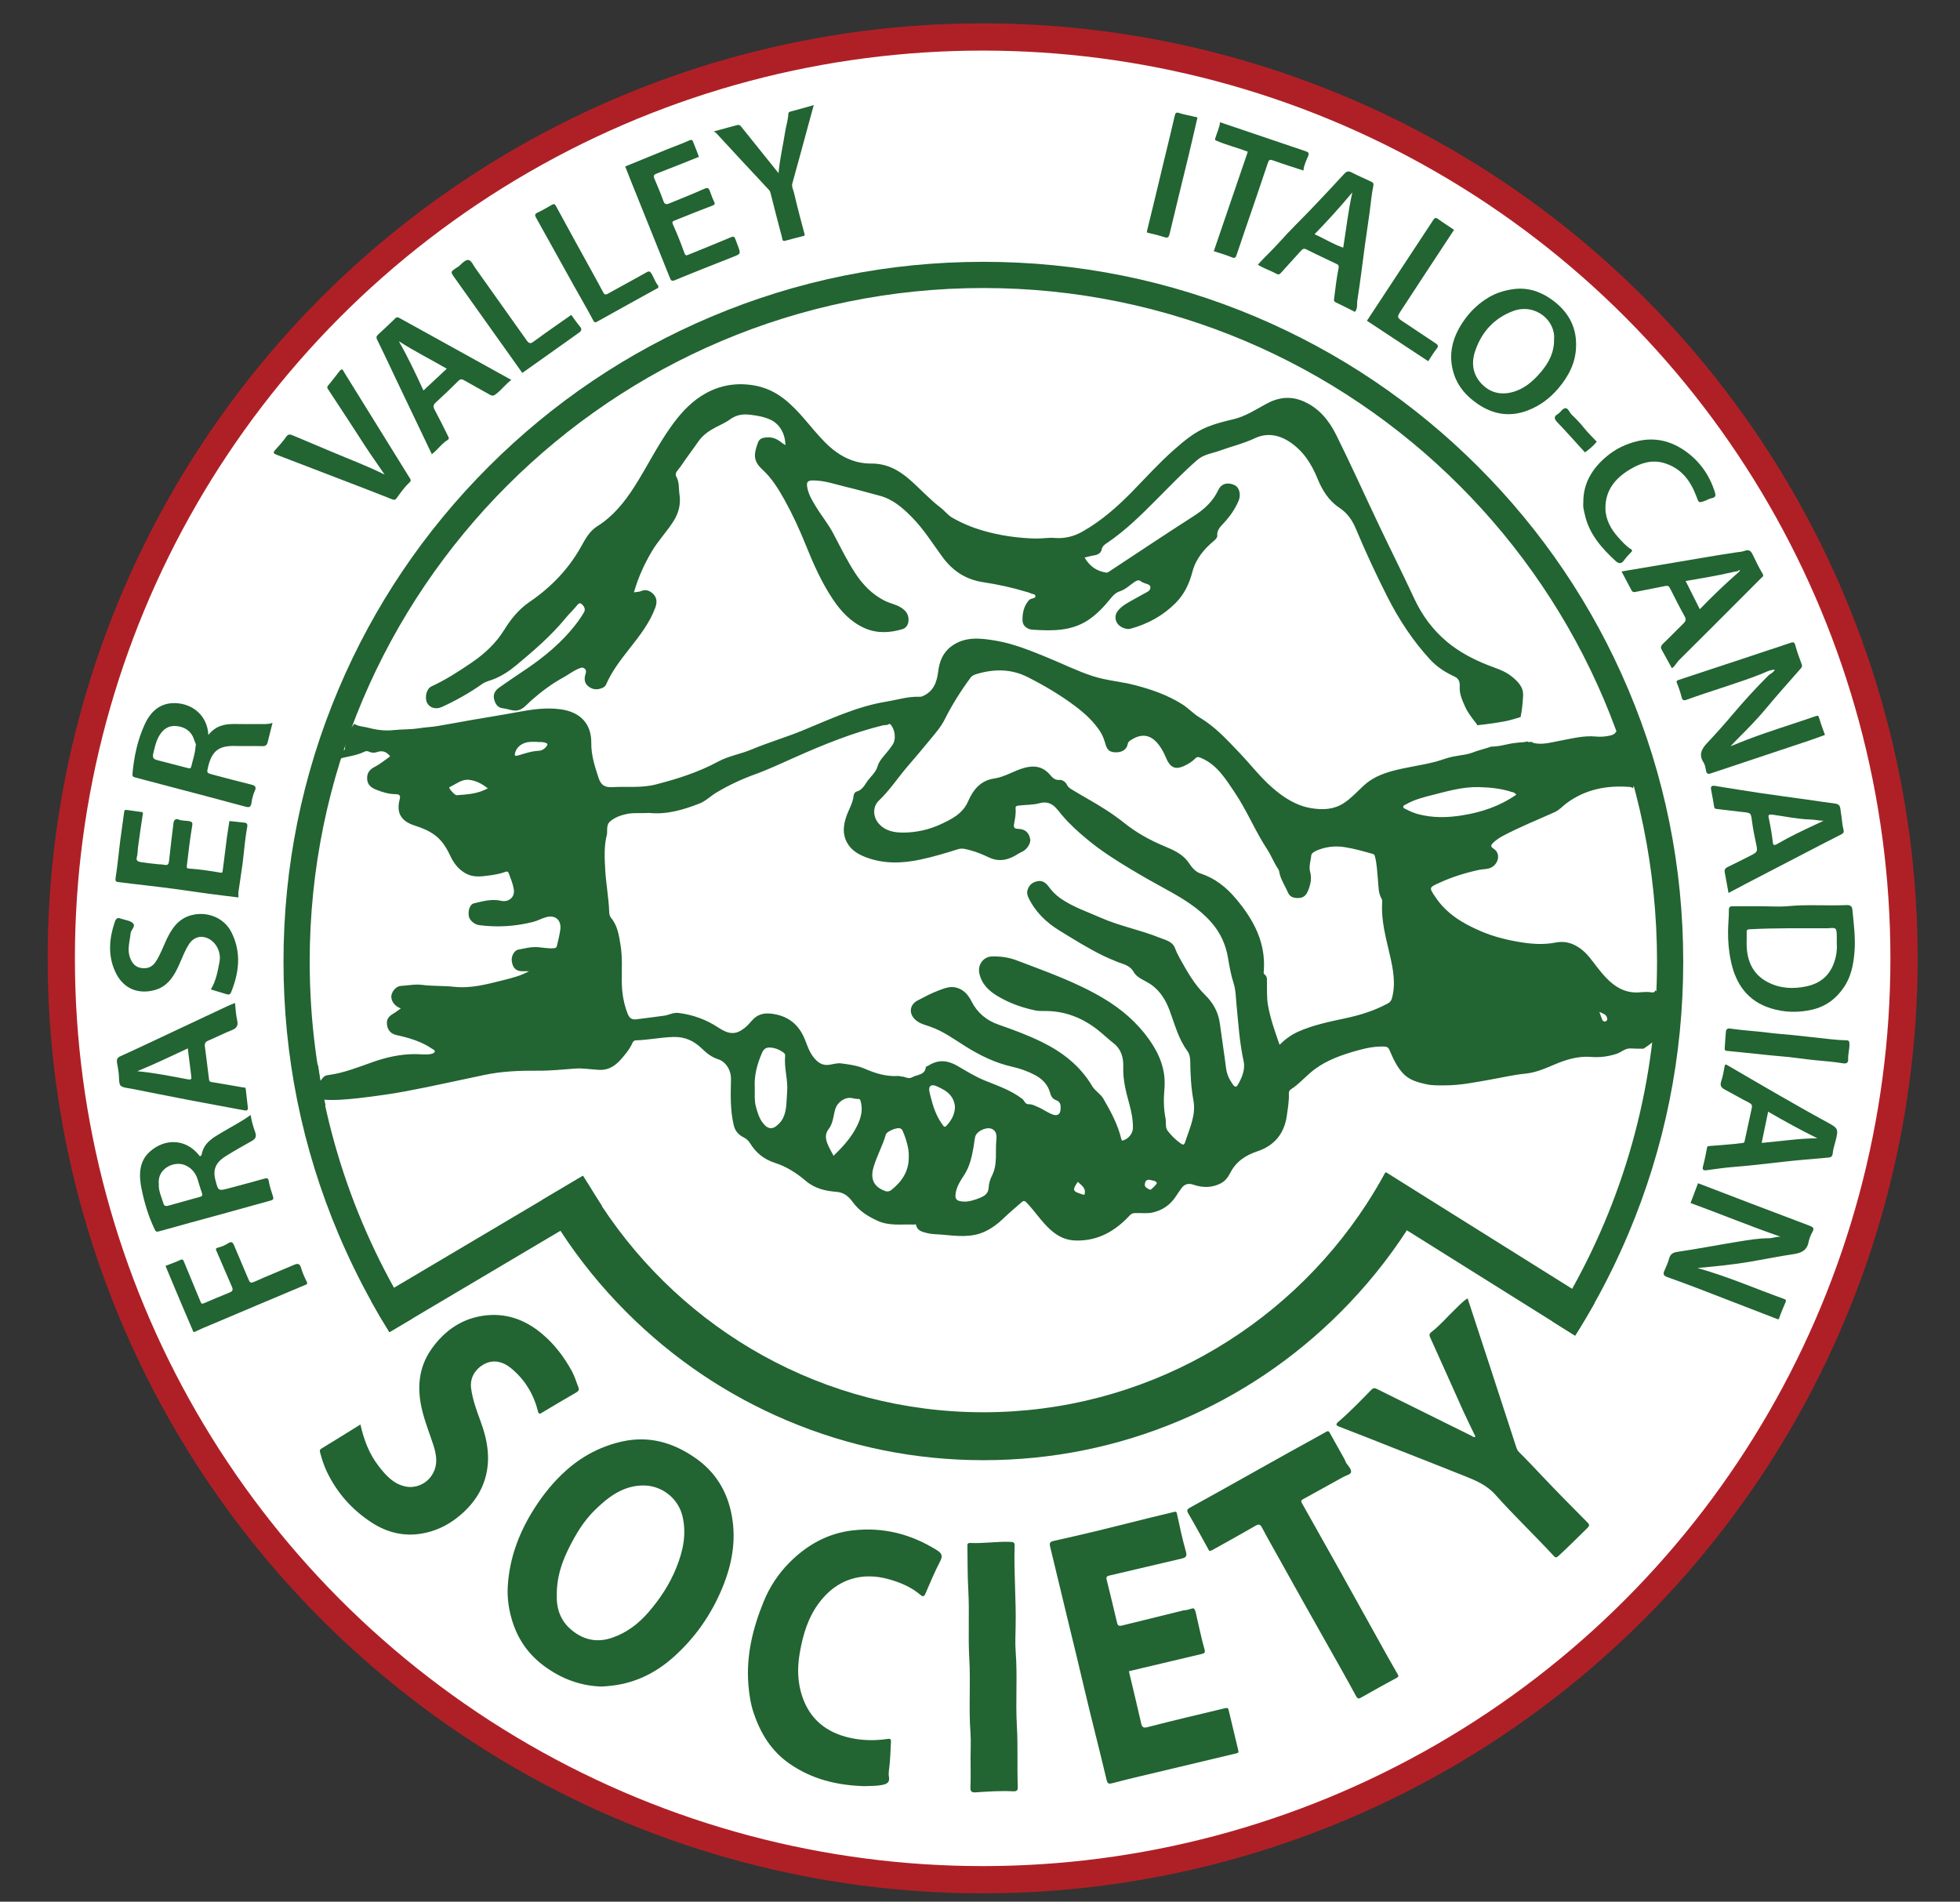 <?xml version="1.0" encoding="UTF-8"?><svg id="a" xmlns="http://www.w3.org/2000/svg" viewBox="0 0 2068.43 2006.87"><rect x="0" y="0" width="2068.43" height="2006.87" fill="#333333" stroke="none"/><g id="b"><circle cx="1037.02" cy="1011.35" r="972.34" style="fill:#fff; stroke:#af2026; stroke-miterlimit:10; stroke-width:28.75px;"/></g><g id="c"><path d="m1705.33,772.08c-.55,1.95-2.7,3.42-6.09,4.16-4.83,1.05-9.74,1.55-14.63,1.06-13.62-1.36-26.6,2.32-39.75,4.7-8.85,1.61-18.8,4.66-27.73,1.59.58-1.57-5.39.44-4.9-1.15-5.29,1.26-7.38.8-11.9,1.44-10.6,1.1-16.23,3.94-26.76,4.04-.21.37-14.07,4.26-15,4.62-11.93,4.57-11.49,3.26-25.2,5.92-6.26,1.22-12.26,3.75-18.45,5.39-15.24,4.01-30.97,5.72-46.17,9.96-10.97,3.07-21.01,7.29-29.72,15.33-6.74,6.23-12.89,13.16-20.79,18.34-10.6,6.94-21.98,7.26-33.44,5.56-16.63-2.47-30.19-11.29-42.72-22.35-12.62-11.15-22.76-24.46-34.3-36.51-12.82-13.39-25.3-27.23-41.6-36.87-6.62-3.91-11.97-9.94-18.49-14.06-15.38-9.73-32.35-15.63-49.96-20.2-14.75-3.83-30.07-4.85-44.58-9.57-16.66-5.41-32.33-13.28-48.52-19.88-17.38-7.09-34.84-14.23-53.32-17.41-16.15-2.77-32.9-4.97-47.58,6.06-8.75,6.58-12.35,16.03-13.63,26.32-1.42,11.49-4.92,21.22-16.54,26.15-1.29.55-2.45.66-3.66.61-11.7-.46-22.79,3.19-34.15,5.03-31.4,5.08-59.87,18.69-88.91,30.59-17.68,7.25-36.08,12.58-53.63,19.96-11.69,4.91-24.31,6.82-35.56,12.91-20.7,11.2-43.06,18.24-65.72,24.07-14.79,3.81-30.17,1.91-45.27,2.76-8.27.47-12.34-1.74-15-9.85-3.95-12.02-7.82-23.76-7.66-36.69.25-20.66-11.9-32.88-32.7-35.64-15.79-2.09-30.96.35-46.29,3.22-15.53,2.91-31.15,5.31-46.72,8.01-12.2,2.12-24.35,4.51-36.57,6.5-6.59,1.08-13.32,1.33-19.92,2.38-8.82,1.41-17.75.93-26.62,1.92-8.94,1-17.99-.19-26.86-2.6-4.44-1.21-9.15-1.04-13.44-3.47-.34-.19-.63-.38-.89-.56-6.22,7.03-9.94,15.68-9.94,26.56,0,1.11-3.32,2.21-4.42,3.32-.23,2.48-.45,4.93-.68,7.36.95-.91,2.2-1.25,3.37-1.51,7.68-1.67,15.44-2.93,22.6-6.48,1.17-.58,3.13-.6,4.26,0,2.86,1.52,6.16,1.48,8.58.61,5.97-2.15,10.16-.38,14.03,4.41-5.26,3.67-10.23,7.98-15.92,10.89-5.94,3.03-8.94,6.83-8.36,13.6.52,5.98,4.73,8.8,9.3,10.65,6.61,2.69,13.55,4.79,20.83,4.82,3.95.02,5.22,1.5,4.2,5.33-3.82,14.32,1.29,23.18,15.94,27.83,7.55,2.4,14.78,5.33,21.18,10.09,7.42,5.51,12.1,13.09,15.95,21.25,3.6,7.62,8.12,14.12,15.72,18.65,7.99,4.77,16.2,3.92,24.49,2.8,6.17-.83,12.39-1.8,18.33-3.98,1.02-.37,2.61-.85,3.43,1.41,2.01,5.54,4.38,11,5.33,16.8,1.5,9.11-5.94,14.05-13.37,12.35-10.03-2.29-19.34.49-28.72,2.69-4.29,1-6.4,7.69-5.33,13.7.74,4.17,5.94,8.62,10.82,9.27,19.29,2.56,38.4,1.35,57.2-3.45,4.76-1.22,9.16-3.84,14.03-5.06,9.8-2.45,15.91,3.76,14.42,13.75-.83,5.55-2.18,10.87-3.45,16.28-.57,2.43-1.32,2.68-3.42,2.87-6.81.6-13.44-1.3-20.21-1.21-5.83.08-11.43,1.6-17.08,2.65-4.56.84-7.68,7.05-7.01,12.12.93,7.04,4.43,10.58,10.57,10.68,2.55.04,5.1,0,7.65,0-8.75,4.88-18.04,7.16-27.3,9.48-17.01,4.26-34.08,8.96-51.84,6.97-11.25-1.26-22.57-.54-33.79-2.02-7.48-.99-14.92.74-22.39,1.09-4.64.22-9.48,5.51-10,10.6-.42,4.15,2.48,10.64,10.06,13.09-2.82,1.99-5.27,3.98-7.95,5.55-5.6,3.27-7.72,6.76-6.46,13.02,1.04,5.18,4.59,8.47,9.83,9.62,13.14,2.89,25.94,6.63,37.28,14.27,1.35.91,3.44,1.67,3.05,3.17-.42,1.59-2.33,2.23-4.36,2.6-5.42.99-10.72.07-16.07.05-15.21-.06-29.96,3.14-44.33,8.16-15.67,5.48-31.08,11.82-47.74,13.97-3.77.49-4.79,1.65-8.13,6.11-.84-5.88-1.74-11.71-2.64-17.52-.09.42-.17.84-.26,1.26-2.21,12.16-8.85,26.54-1.11,36.49.83,1.66,5.37,3.31,9.46,5.89-.47-2.07-.93-4.14-1.39-6.22,12.31.81,24.3-.41,36.35-1.67,8.99-.94,17.9-2.28,26.85-3.5,14.95-2.05,29.73-5.02,44.5-8.01,20.52-4.16,40.95-8.75,61.45-13.02,18.43-3.84,37.14-4.61,55.89-4.42,13.16.13,26.21-1.24,39.3-2.23,8.62-.65,17.15.95,25.72,1.34,11.09.5,18.21-5.34,24.49-12.78,4-4.74,8.09-9.61,10.57-15.52.57-1.36,1.78-2.82,3.71-2.87,13.26-.37,26.27-3.19,39.58-3.54,12.38-.33,21.87,4.17,30.41,12.55,4.83,4.74,10.2,8.89,17,11.03,7.5,2.36,13.59,10.84,13.36,21.26-.35,16.29-.91,32.79,3.07,48.86,1.36,5.5,4.99,9.63,10.08,12.13,2.93,1.44,5.38,3.61,6.88,6.11,6.26,10.39,15.02,17.29,26.5,20.97,12.33,3.95,22.92,10.85,32.71,19.19,9.12,7.76,20.55,10.49,31.81,11.29,8.68.62,13.51,5.45,17.65,11.09,6.76,9.21,15.52,14.64,25.7,19.38,12.68,5.9,25.64,3.54,38.55,4.13,1,.05,1.9-1.27,2.51,1.02,1.53,5.75,6.65,6.67,11.61,7.96,4.98,1.3,10.07,1.14,15.08,1.58,15.43,1.36,31.12,3.72,45.88-3.25,7.15-3.37,13.61-8.09,19.31-13.65,6.13-5.98,12.75-11.38,19.13-17.06,2.54-2.26,3.67-1.7,5.64.36,8.82,9.2,15.67,20.11,25.24,28.65,7.61,6.79,15.9,10.96,26.6,11.21,23.58.56,41.6-10.06,56.93-26.55,1.78-1.92,3.2-2.28,5.36-2.4,6.38-.35,12.78.8,19.15-.7,10.28-2.43,18.22-8.08,24.05-16.83,1.99-2.98,3.92-6,6.06-8.87,3.33-4.46,7.53-5.29,12.76-3.5,9.72,3.31,19.36,3.32,28.73-1.53,4.75-2.46,7.68-6.64,9.95-11.08,6.15-12.01,16.22-18.54,28.65-22.72,17.97-6.03,28.41-18.72,31.01-37.62,1.06-7.71,2.46-15.43,2.14-23.24-.16-3.85,2.64-4.75,4.91-6.4,8.08-5.88,14.56-13.58,22.66-19.53,13.12-9.64,28.07-14.8,43.38-19.2,9.53-2.74,19.23-4.82,29.29-4.57,3.25.08,4.73.8,6.18,4.19,3.64,8.54,7.48,17.04,14.01,24.08,6.7,7.23,15.48,9.48,24.4,11.5,6.78,1.54,13.78,1.23,20.73,1.21,15.81-.05,31.19-3.3,46.67-5.98,12.39-2.15,24.6-5.14,37.19-6.34,10.72-1.03,20.74-5.31,30.58-9.51,12.59-5.38,25.27-9.31,39.28-8.14,9.02.75,18.11-.52,26.73-3.35,5-1.64,8.89-6.03,14.87-5.61,4.48.31,8.98.23,13.48.24,4.13-2.78,9.07-6.1,12.93-9.96,3.32-2.21,5.53-8.85,6.64-12.16,3.32-9.95,6.64-24.33,0-32.07-2.32-2.32-4.82-4.83-7.12-7.53-.5,2.01-1.94,2.81-5.19,2.15-2.83-.57-5.87-.11-8.82-.11-21.64,2.82-34.71-10.06-46.63-25.27-6-7.65-11.34-15.93-19.66-21.54-7.64-5.16-15.72-7.34-24.97-5.52-12.06,2.38-24.17,1.66-36.28-.24-14.54-2.29-28.73-5.82-42.28-11.57-18.95-8.04-36.31-18.29-48.16-35.92-7.1-10.56-7.01-10.25,4.39-15.47,13.39-6.13,27.33-10.43,41.65-13.52,4.66-1.01,9.59-.32,13.96-3.14,6.31-4.08,9.01-14.1,1.32-19.12-3.69-2.41-2.95-3.96-.3-6.48,2.92-2.78,6.15-4.99,9.66-6.87,17.84-9.52,36.64-16.98,55.05-25.28,5.02-2.26,8.31-6.31,12.48-9.4,19.82-14.68,42.46-19.09,66.6-17.19,1.38.11,2.54.5,3.47,1.34.29-.9.6-1.81.96-2.7,4.77-12.39,12.16-16.39,17.07-29.52-.6-1.96-1.12-3.67-1.73-5.63-.55-1.75-2.61-4.46-3.17-6.2-1.71-.91-3.9-5.92-5.19-6.35-10.4-4.04-14.31-7.53-25.89-9.35Zm-1223.58,67.14c-1.6.12-8.04-6.92-7.69-8.29.06-.23.55-.38.86-.52,6.43-3.03,12.46-8.22,19.79-7.48,7.21.72,13.96,4.09,20.07,9.03-10.75,5.96-21.94,6.4-33.03,7.26Zm94.19-50.64c-2,2.41-4.96,3.68-7.48,3.77-7.68.26-14.7,2.87-21.88,4.95-2.98.87-3.79.23-3.01-2.79,1.69-6.53,7.94-11.16,16-11.61,2.01-.11,4.03-.02,6.49-.02,2.57.47,5.55-.2,8.69.69,4.38,1.25,3.16,2.61,1.18,5Zm254.73,363.82c-.8,9.25-.09,18.81-4.33,27.58-1.73,3.57-4.44,6.32-7.44,8.62-3.86,2.95-8,2.56-11.54-.91-5.6-5.49-7.72-12.75-9.67-20-1.63-6.06-1.14-12.32-1.15-19.85-.83-12.11,2.31-24.74,7.73-36.95,1.78-4.02,4.3-5.73,8.87-5.4,4.69.34,8.74,1.96,12.48,4.45,1.38.92,3.19,2.06,2.97,4.3-1.29,12.84,3.19,25.41,2.09,38.16Zm71.49,40.11c-5.72,10.09-13.67,18.64-22.49,27.21-2.42-4.74-4.92-8.72-6.54-13.03-1.94-5.14-2.58-10.18,1.42-15.27,4.75-6.04,4.81-14.01,7.01-21.11,2.32-7.48,10.5-12.95,17.73-11.45,2.14.44,4.21.98,6.37.89,1.9-.09,2.14.77,2.62,2.49,3.08,11.18-.89,21.08-6.12,30.29Zm56.86,27.91c.42,15.11-6.93,26.23-18.21,35.29-1.97,1.58-4.17,2.1-6.73,1.17-10.69-3.88-16.27-11.45-12.23-25.15,3.47-11.79,9.6-22.57,12.97-34.42.94-3.29,10.8-7.28,14.32-6.69,1.92.33,2.71,1.17,3.47,2.85,2.84,6.33,6.96,18.61,6.42,26.94Zm40.09-32.7c-2.62,2.95-3.53.37-4.66-1.17-6.35-8.62-9.7-18.53-12.22-28.78-.99-4.05-3.06-9.71-.19-11.78,2.98-2.15,8.04,1.08,11.9,2.98,8.37,4.13,13.27,10.64,13.87,19.12-.27,8.49-3.93,14.26-8.69,19.62Zm52.41,14.76c-1.41,12.8,1.58,26.16-4.76,38.44-1.92,3.72-3.18,8.13-3.39,12.3-.31,6.28-4.25,8.8-9.03,10.81-5.63,2.37-11.51,3.9-15.13,4.05-10.08.01-11.92-2.45-10.51-9.81,1.29-6.71,4.9-12.33,8.5-17.76,6.23-9.41,8.47-19.95,10.33-30.7.58-3.37.81-6.81,1.6-10.12,1.38-5.83,11.42-10.64,17.12-8.55,5.59,2.05,5.66,7.78,5.26,11.35Zm92.78,58.54c-12.64-3.65-13.16-4.65-6.85-13.83,3.94,3.85,9.35,6.85,6.85,13.83Zm69.4-5.44c-2.5-1.3-6.01-2.56-5.58-5.71.24-1.76.78-5.87,6.07-4.64,1.47.82,4.99.13,6.65,3.13.49.88-6.26,7.68-7.13,7.22Zm92.14-110.11c-2.08,3.4-4.56-.74-5.68-2.35-3.31-4.78-5.53-10.06-6.29-16.04-1.99-15.72-4.45-31.37-6.54-47.08-1.58-11.9-7.22-21.87-15.51-29.97-11.32-11.05-18.81-24.54-26.4-38.03-2.07-3.68-3.94-7.47-5.45-11.52-2.59-6.97-9.92-8.38-15.92-10.81-20.34-8.26-42.15-12.26-62.28-21.14-14.53-6.41-29.74-11.42-42.9-20.7-4.66-3.29-8.53-7.23-11.9-11.81-2.89-3.94-6.48-7.17-11.94-6.1-4.83.95-8.43,3.32-10.31,8.36-1.22,3.26-.81,5.91.54,8.78,7.19,15.26,18.97,26.5,32.97,35.07,15.09,9.23,30.11,18.7,46.05,26.47,4.65,2.27,9.46,4.21,14.23,6.21,6.54,2.74,13.66,3.43,18,11.08,3.77,6.64,12.41,8.86,18.65,13.41,9.48,6.92,15.08,16.2,19.07,26.82,5.5,14.65,9.28,30.05,18.81,42.96,2.41,3.26,3.03,7.59,3.06,11.22.14,13.84.89,27.5,3.39,41.2,2.63,14.38-3.34,27.64-7.84,40.94-.28.84-.57,1.68-.85,2.53-.93,2.83-1.6,4.02-4.98,1.58-5.2-3.74-9.64-8.12-13.47-13.07-2.91-3.76-1.44-8.76-2.33-13.17-2.07-10.25-2.1-20.81-1.17-31.18,1.77-19.88-5.26-36.88-16.38-52.47-12.69-17.79-29.02-31.78-47.73-42.97-28.83-17.24-60.42-28.22-91.6-40.12-8.31-3.17-17-4.42-26.02-4.25-9.45.17-15.52,8.93-13.61,17.81,2.53,11.7,10.26,18.77,20.02,24.51,12.3,7.24,25.53,11.87,39.41,14.75,3.16.65,6.52.52,9.79.51,21.16-.07,39.65,7.22,56.08,20.22,5.55,4.39,10.66,9.38,16.21,13.69,8.67,6.73,10.7,15.92,10.39,25.56-.42,13.11,2.72,25.34,6.12,37.72,2.38,8.67,4.3,17.52,4.05,26.65-.14,5.25-4.42,10.68-9.43,12.4-1.69.58-2.24,1.3-2.82-1.13-3.65-15.31-11.09-29.01-18.87-42.47-2.99-5.17-8.79-8.2-11.93-13.49-12.69-21.39-31.53-35.92-53.45-46.6-14.59-7.1-29.83-12.79-45.18-18.11-12.77-4.43-22.43-12.4-28.61-24.53-3.53-6.93-8.2-12.59-16.31-14.63-6.79-1.71-12.83.98-18.7,3.19-7.51,2.82-14.66,6.67-21.8,10.39-9.35,4.87-9.57,15.09-1.21,21.46,4.48,3.42,9.54,4.51,14.54,6.26,13.48,4.74,24.97,13.15,36.91,20.64,15.41,9.66,31.39,17.55,49.31,21.57,8.29,1.86,16.46,4.72,24.09,8.75,7.82,4.13,13.63,10.03,16.02,18.68.99,3.58,2.59,6.59,6.05,7.76,5.71,1.92,5.35,6.61,4.93,10.79-.41,4.05-3.1,6.14-7.61,4.66-5.83-1.92-10.65-5.79-16.26-8.13-3.14-1.31-6.11-3.05-9.67-2.91-3.84.15-4.39-3.78-6.7-5.58-12.1-9.37-26.45-14.01-40.27-19.71-9.67-3.99-18.43-9.45-27.39-14.68-12.59-7.35-21.76-7.04-32.73-.08-.44.28-1.35.41-1.37.68-.91,8.97-9.37,7.91-14.65,11-3.74,2.19-7.3-.83-10.99-.85-1.06,0-2.13-.65-3.16-.58-12.55.85-24.07-2.55-35.47-7.55-7.86-3.45-16.52-4.6-25.05-5.72-4.02-.53-8.04.66-11.85,1.33-8.23,1.46-13.01-2.23-17.64-8.16-4.21-5.38-6.22-11.64-8.62-17.74-6.12-15.58-16.67-24.97-33.75-27.67-9.45-1.49-16.62.19-22.72,7.39-2.37,2.8-4.93,5.55-7.82,7.79-8.99,6.96-16.19,6.6-27.08-.61-12.89-8.54-26.97-13.72-42.4-15.59-5.48-.66-9.87,2.18-14.91,2.89-9.8,1.37-19.63,2.6-29.44,3.84-4.29.55-7.19-.8-9.17-5.83-4.31-10.97-6.07-22.17-6.21-33.77-.15-12.82.81-25.73-1.28-38.41-1.67-10.14-2.95-20.62-10.08-29.05-1.39-1.65-1.87-4.16-1.95-6.57-.5-14.68-3.32-29.16-4.15-43.77-.71-12.51-1.46-25.22,1.75-37.64.09-.35.19-.71.19-1.06.06-4.32-.37-9.43,2.72-12.28,4.83-4.46,11.12-6.81,17.74-8.25,7.65-1.66,15.31-.55,24.05-1.18,17.96,1.96,35.78-3.12,53.17-10,6.7-2.65,11.87-8.08,18.02-11.71,12.81-7.57,26.28-13.9,40.3-18.98,14.62-5.3,28.67-11.95,42.85-18.25,30.04-13.35,60.43-25.69,92.47-33.53,1.91-.47,4.01.26,5.8-1.17.54-.43,1.67-.29,2.39.63,4.39,5.58,5.59,15.06,2.08,20.6-2.4,3.79-5.27,7.3-8.19,10.72-3.28,3.85-6.52,7.67-7.98,12.63-2.02,6.82-7.83,11.03-11.53,16.71-2.62,4.04-5.22,8.43-10.61,9.84-1.75.46-2.94,2.64-3.09,4.25-.77,8.07-5.29,14.74-7.76,22.15-3.02,9.03-4.18,18.1.64,27.15,4.29,8.04,11.41,12.37,19.36,15.48,19.19,7.5,38.76,6.9,58.62,2.63,13.3-2.86,26.27-6.71,39.2-10.83,4.78-1.52,9.19.09,13.74,1.3,6.6,1.75,12.86,4.47,18.93,7.33,11.58,5.45,21.56,2.34,31.36-4.06,1.34-.87,2.87-1.46,4.3-2.2,4.9-2.56,8.76-8.9,7.95-13.08-1.28-6.65-5.05-10.37-12.13-10.75-4.54-.25-5.76-.81-4.76-6.05.92-4.85,1.91-10.02,1.47-15.15-.19-2.16.32-3.01,2.88-3.36,7.37-1.02,15.19-.54,22.06-2.47,13.11-3.69,18.13,5.56,24.28,12.83,7.94,9.38,16.96,17.44,26.35,25.24,14.55,12.1,30.46,22.19,46.62,31.88,12.12,7.27,24.44,14.22,36.85,20.99,17.35,9.46,34.14,19.58,47.42,34.61,9.65,10.91,15.47,23.73,17.77,37.92,1.43,8.86,3.04,17.61,5.77,26.14,2.34,7.29,2.39,14.94,3.11,22.42,1.94,20.12,3.19,40.25,7.54,60.12,1.94,8.89-1.83,17.89-6.55,25.6Zm162.99-91.68c-.83,2.99-2.57,4.24-4.51,5.29-14.09,7.65-29.26,12.27-44.88,15.6-16.77,3.57-33.61,7.02-49.37,14.02-7.22,3.21-13.63,7.9-19.72,13.85-4.87-14.09-9.78-27.61-12.26-41.92-1.32-7.65-.87-15.3-1.04-22.95-.07-3.39.83-6.98-2.7-9.52-1.27-.91-.67-2.79-.58-4.2,1.98-29.74-10.98-53.57-29.38-75.45-10.32-12.27-22.25-21.77-37.7-26.82-5.27-1.72-9.08-6.56-12.02-10.95-6.62-9.89-16.98-13.96-26.9-18.16-14.98-6.35-28.82-14.06-41.56-24.28-11.86-9.51-24.86-17.55-38.08-25.12-6.2-3.56-12.4-7.14-18.47-10.91-1.49-.92-2.88-2.43-3.64-4-1.62-3.36-5.2-5.45-7.7-5.21-5.94.58-8.27-3.46-11.37-6.69-7.38-7.67-15.94-8.78-25.93-6.05-10.89,2.97-20.49,9.58-31.72,11.23-14.65,2.15-22.34,11.96-27.74,24.3-5.63,12.84-17.12,18.57-28.71,23.96-12.29,5.71-25.6,8.7-39.01,8.82-9.47.08-19.34-1.31-26.54-9.57-6.15-7.05-6.57-17.79.21-24.21,11.49-10.89,20.05-24.21,30.32-36.12,7.68-8.9,15.29-17.87,22.73-26.98,5.89-7.22,12.16-14.05,16.46-22.63,7.76-15.49,17.03-30.17,27.35-44.13,1.66-2.25,4.39-3.14,6.94-3.88,18.27-5.33,36.12-5.28,53.56,3.61,17.76,9.05,34.9,19.15,50.73,31.18,9.65,7.33,18.65,15.68,25.45,26.07,2.82,4.31,4.33,9,5.72,13.76,1.67,5.77,4.44,8.15,10.79,8.21,6.54.07,11.26-2.89,12.4-8.21.41-1.91.91-2.96,2.68-4.17,14.2-9.74,24.65-4.85,32.78,8.15,1.99,3.18,3.71,6.58,5.14,10.04,5.27,12.78,12.16,12.49,22.45,6.86,2.97-1.62,5.83-3.68,8.2-6.07,2.08-2.1,3.55-1.82,6.02-.79,17.09,7.13,26,22.01,35.72,36.42,12.96,19.22,21.65,40.84,34.31,60.14,4.44,6.76,7.21,14.27,11.69,20.91,1.04,1.54,1.15,3.71,1.66,5.6,1.87,6.9,6,12.78,8.73,19.31,2.08,4.98,6.91,5.85,12.03,5.48,4.97-.35,7.48-3.85,9.01-7.6,2.57-6.3,4.18-12.78,2.24-19.91-1.6-5.86.7-11.95,1.29-17.89.19-1.9,3.97-3.99,6.5-5.02,9.21-3.75,18.75-4.72,28.69-3.2,9.95,1.52,19.53,4.32,29.17,7.02,2.01.56,2.3,1.11,2.78,2.96,2.12,8.1,2.3,16.43,3.12,24.66.67,6.8.28,13.77,3.91,19.94.73,1.25.64,2.49.56,3.72-1.24,19.25,4,37.53,8.21,55.99,3.41,14.98,6.32,30.03,2.02,45.5Zm226.98,19.74c.68,1.87.63,3.27-1.1,4.15-1.81.93-3.19,0-3.9-1.72-.92-2.26-1.68-4.58-2.93-8.07,3.66,1.76,6.7,2.27,7.92,5.64Zm-152.46-213.12c-15.77,2.55-31.26,2.9-46.76-1.23-4.52-1.2-8.74-3.05-12.85-5.22-1.26-.67-3.04-.94-2.85-2.77.14-1.38,1.68-1.65,2.78-2.29,9.09-5.26,19.17-7.68,29.2-10.24,15.68-4.01,31.42-8.42,47.68-8.02,11.78.29,23.71,1.4,35.1,5.23.83.28,1.79.07,2.5.87.57.65,1.33,1.13,2.15,1.8-17.46,12.21-36.51,18.56-56.94,21.86Z" style="fill:#226432; stroke-width:0px;"/></g><g id="d"><path d="m465.91,746.26c15-6.81,29.37-14.89,42.82-24.38,4.07-2.87,8.47-3.57,12.71-5.31,8.61-3.53,16.4-8.67,23.53-14.64,18.3-15.32,36.47-30.77,51.69-49.37,3.43-4.19,7.47-7.97,10.98-12.18,1.63-1.95,3.63-5.12,5.99-3.09,2.21,1.89,4.91,5.16,2.63,8.96-1.95,3.24-3.97,6.46-6.22,9.5-15.95,21.5-36.21,38.23-58.4,52.85-8.36,5.51-16.56,11.27-24.79,16.98-4.19,2.91-6.71,7.04-5.46,12.05,1.22,4.88,3.43,9.35,9.8,9.93,3.65.33,7.19,1.82,10.96,2.23,8.62.92,12.94-5.7,18.17-10.29,10.68-9.37,21.83-17.87,34.38-24.69,5.45-2.96,10.32-6.94,16.23-9.27,2.23-.88,3.87-1.71,5.95.02,2.1,1.75,1.71,3.56,1,5.87-1.59,5.17-1.32,9.93,3.78,13.46,4.66,3.22,9.21,3.15,14.23.98,1.89-.82,3.04-1.94,3.77-3.61,6.15-14.09,15.47-26.04,24.88-38.04,10.45-13.32,21-26.67,26.99-42.91,2.1-5.7,1.8-10.75-2.53-14.85-3.23-3.06-7.61-4.75-12.01-2.81-2.53,1.11-4.97.92-7.96,1.49,4.27-15.3,10.7-29.27,18.51-42.7,6.87-11.82,16.56-21.61,23.69-33.2,5.15-8.37,7.34-17.6,5.85-27.37-.97-6.38.08-12.93-3.49-19.17-2.08-3.63,2.54-7.18,4.63-10.33,5.91-8.92,12.52-17.37,18.57-26.19,4.77-6.95,11.32-11.49,18.6-15.29,5.06-2.64,10.44-4.88,14.98-8.24,6.43-4.76,13.2-5.88,20.88-5,7.69.88,15.19,2.11,22.24,5.47,8.89,4.24,15.18,14.07,15.37,26.63-3.21-1.71-5.59-4.19-8.55-5.78-4.77-2.57-9.67-2.94-14.7-1.9-2.67.55-4.71,2.25-5.77,5.15-4.5,12.29-5.11,19.24,4.7,28.27,10,9.21,16.91,20.41,23.35,32,8.5,15.29,15.83,31.2,22.34,47.41,8.08,20.11,16.81,39.83,28.93,57.88,8.56,12.76,18.99,23.7,33.16,30.05,13.06,5.86,26.78,5.14,40.25,1.08,3.61-1.09,5.85-4.71,6.15-8.34.37-4.42-.71-8.43-4.56-11.93-6.07-5.51-14-6.32-20.82-9.8-13.27-6.77-23.16-17.17-31.14-29.47-8.66-13.36-15.61-27.66-23.02-41.73-5.15-9.77-12.34-18.44-18.09-27.93-4.05-6.67-8.23-13.4-9.36-21.48-.68-4.87,1.27-6.15,5.84-6.2,12.59-.14,24.25,4.24,36.22,7.04,11.45,2.68,22.73,6.06,34.12,8.97,14.13,3.61,24.59,12.81,34.42,22.76,12.4,12.54,21.72,27.58,32.06,41.72,11.08,15.14,24.73,24.09,43.35,26.92,15.3,2.33,30.52,5.61,45.4,10.15,1.37.42,2.84.66,4.05,1.35,1.94,1.1,5.57.65,5.51,3.43-.04,2.02-3.29,2.02-5.19,2.85-1.53.66-2.7,2.42-3.72,3.91-3.89,5.68-4.88,12.49-4.71,18.87.14,5.39,4.92,9.19,10.6,9.55,20.66,1.32,41.32,1.74,59.46-10.68,8.72-5.97,15.95-13.64,22.58-21.85,2.8-3.46,5.46-6.52,10.36-8.12,5.41-1.77,9.99-6.14,14.83-9.51,2.68-1.87,5.18-3.06,7.94-.23.33.34,1.05.27,1.49.55,2.74,1.75,7.87,1.36,7.68,5.64-.15,3.44-4.35,4.82-7.25,6.49-6.35,3.64-12.91,6.93-19.1,10.81-3.15,1.98-6.26,4.53-8.37,7.53-2.7,3.84-2.92,8.45-.16,12.66,2.63,4.01,9.45,6.91,13.89,5.68,18.09-5,34.02-13.51,47.49-27.03,9.42-9.46,14.58-20.56,17.87-33.11,3.56-13.59,12.23-23.92,22.79-32.73,1.77-1.48,3.55-3.59,3.42-5.06-.56-6,2.99-9.46,6.55-13.26,6.61-7.05,12.12-14.85,15.97-23.84,2.64-6.16,1.04-14.03-4.3-16.55-6.91-3.26-13.85-1.87-17.16,5.25-5.48,11.76-14.61,20.19-25.58,27.23-30.14,19.33-59.94,39.2-89.83,58.92-1.08.71-1.6,1.14-3.18.89-9.92-1.59-17.19-6.7-22.5-15.84,3.77-.87,7.16-1.87,10.62-2.39,3.65-.56,6.79-2.76,7.3-5.71.69-3.96,3.41-5.69,5.86-7.33,19.85-13.37,36.61-30.16,53.38-47.02,13.61-13.69,27.01-27.61,41.57-40.36,7.16-6.27,16.21-7.14,24.48-10.15,12.22-4.45,24.85-7.4,36.8-13.06,11.74-5.55,24.2-3.83,35.57,3.44,14.75,9.43,23.72,23.27,30.11,38.97,5.09,12.49,11.83,23.51,23.27,31.13,8.07,5.38,13.39,12.73,17.14,21.66,10.22,24.33,21.31,48.29,33.23,71.82,12.25,24.18,27.02,46.88,45.51,66.82,7.03,7.59,15.82,13.33,25.34,17.67,4.83,2.21,6.04,5.74,5.73,11.08-.43,7.22,2.61,13.93,5.54,20.52,2.88,6.47,7.17,11.94,11.45,17.41.91,1.16,1.55,1.75,1.2,2.49,10.48-1.04,20.95-2.5,31.41-4.55,4.45-1.05,9.5-2.4,14.66-4.13,1.53-7.31,2.16-14.76,2.62-22.21.59-9.5-5.47-15.27-12.23-20.73-7.5-6.05-16.58-8.51-25.23-11.95-15.48-6.16-30.18-13.89-42.92-24.55-14.89-12.46-26.24-27.82-34.5-45.6-12.02-25.87-24.84-51.36-37.09-77.12-15.09-31.72-29.48-63.77-45.09-95.23-7.58-15.29-18.05-28.52-34.7-35.75-13.87-6.02-26.6-4.25-39.37,2.71-11.26,6.14-22.08,13.27-34.83,16.24-9.09,2.12-18.16,4.42-26.83,7.85-13.7,5.43-24.82,14.8-35.72,24.4-15.66,13.78-29.58,29.3-44.14,44.17-15.74,16.08-32.58,30.9-52.33,42.05-9.14,5.16-18.76,7.61-29.45,6.73-6.66-.55-13.4.82-20.21.63-19.1-.51-37.83-3.17-56.11-8.55-10.99-3.24-21.54-7.68-31.59-13.41-4.92-2.81-8-7.32-12.3-10.58-11.84-8.97-21.7-20.1-32.87-29.79-11.46-9.94-24.04-16.9-40.14-16.79-19.55.13-35.37-8.63-49.11-22.48-14.88-15-26.54-32.95-43.51-46.05-11.81-9.11-24.7-13.93-39.54-14.98-17.66-1.26-33.71,3.14-48.21,12.67-12.67,8.33-22.5,19.63-31.35,32.03-14.47,20.27-25.33,42.67-38.71,63.54-10.39,16.21-22.37,31.06-39.1,41.52-7.91,4.94-12.39,13.19-16.76,21.07-13.35,24.05-31.91,43.22-54.43,58.6-11.36,7.76-19.69,17.93-26.79,29.44-8.79,14.25-20.78,25.38-34.54,34.75-13.62,9.27-27.42,18.18-42.44,25.12-5.2,2.4-7.26,11.72-4.49,17.32,2.45,4.95,8.97,7.26,15.16,4.45Z" style="fill:#226432; stroke-width:0px;"/></g><g id="e"><path d="m1442.18,1270.56c-86.02,132.23-235.11,219.82-404.27,219.82s-316.46-86.56-402.73-217.46c-4.8-7.3-9.42-14.73-13.82-22.29l-6.18-9.8-43.25,25.63c6.1,11.05,12.61,21.85,19.5,32.4,20.13,30.89,43.49,59.68,69.92,86.11,48.9,48.9,105.85,87.3,169.26,114.13,65.68,27.77,135.42,41.86,207.3,41.86s141.63-14.09,207.3-41.86c63.41-26.83,120.36-65.22,169.26-114.13,26.82-26.82,50.47-56.05,70.79-87.44,7.04-10.87,13.68-22,19.89-33.37l-43.12-26.99c-6.18,11.41-12.81,22.55-19.86,33.39Z" style="fill:#226432; stroke-width:0px;"/><path d="m1507.41,1265.14l-44.64-27.96c-6.4,11.82-13.26,23.34-20.57,34.57l44.61,27.93,151.7,94.98,23.72,14.86c7.18-11.32,14.03-22.86,20.58-34.58l-23.71-14.85-151.69-94.96Z" style="fill:#226432; stroke-width:0px;"/><path d="m615.17,1240.83l-43.25,25.63-138.06,81.83-18.07,10.7-10.01,5.93-14.03,8.33c6.12,11.03,12.52,21.88,19.2,32.57l13.94-8.26,10.14-6,17.96-10.64,138.42-82.05,43.76-25.94.18-.1-14-22.19-6.18-9.8Z" style="fill:#226432; stroke-width:0px;"/></g><g id="f"><path d="m1557.1,1516.09c-4.41-9.21-9.03-18.39-13.25-27.75-11.61-25.71-22.98-51.53-34.68-77.2-1.29-2.84-.25-4.16,1.52-5.52,9.08-6.94,16.35-15.76,24.59-23.57,4.35-4.13,8.26-8.75,13.53-11.87,7.53,22.98,15.08,45.94,22.6,68.92,9.59,29.31,19.16,58.63,28.68,87.96.62,1.92,1.34,3.7,2.78,5.14,8.46,8.38,16.61,17.05,24.79,25.71,15.63,16.55,31.69,32.69,47.72,48.87,2.25,2.27,2.14,3.44-.06,5.61-10.2,10.02-20.28,20.16-30.84,29.82-2.63,2.41-3.67.95-5.21-.7-20.07-21.65-41.49-42.07-61.12-64.05-9.34-10.46-20.66-14.99-32.51-19.77-25.13-10.12-50.39-19.93-75.6-29.87-18.74-7.39-37.44-14.89-56.26-22.06-4.03-1.53-4.56-2.6-1.24-5.45,12.27-10.52,23.45-22.19,34.74-33.72,2.54-2.6,4.37-1.5,6.69-.35,33.07,16.42,66.14,32.85,99.26,49.16.94.46,1.92,1.92,3.86.67Z" style="fill:#226432; stroke-width:0px;"/><path d="m1276.65,1636.8c-.76-.13-1.03-1.08-1.55-2.02-7-12.68-13.9-25.41-21.24-37.89-1.96-3.33-.37-4.56,1.84-5.8,10.13-5.69,20.36-11.22,30.51-16.89,24.83-13.87,49.61-27.83,74.45-41.68,12.96-7.23,26.06-14.22,38.97-21.55,2.28-1.29,2.88-.32,3.74,1.21,5.16,9.2,10.33,18.4,15.46,27.62.87,1.56,1.28,3.42,2.34,4.81,2.19,2.86,5.23,6.41,4.58,9.18-.52,2.21-5.46,3.36-8.42,5-14.09,7.8-28.15,15.63-42.27,23.38-1.76.97-2.35,1.92-1.31,3.76,12.37,21.98,24.77,43.94,37.06,65.97,18.21,32.64,36.32,65.34,54.5,98,3.22,5.78,6.6,11.48,9.86,17.24.81,1.44.83,2.39-1.11,3.44-12.43,6.7-24.79,13.55-37.05,20.56-2.98,1.71-4.15,2.12-6.16-1.62-10.18-18.9-20.86-37.53-31.37-56.24-17.08-30.41-34.31-60.74-51.17-91.27-5.45-9.86-11.12-19.61-16.31-29.59-2.26-4.35-3.83-4.11-7.51-1.98-15.02,8.69-30.23,17.05-45.37,25.51-.62.34-1.35.48-2.44.86Z" style="fill:#226432; stroke-width:0px;"/><path d="m1191.35,1763.66c4.37,18.44,8.82,36.8,13,55.23.86,3.8,2.46,4.84,6.09,3.91,27.34-7.01,54.78-13.59,82.25-20.06,3.48-.82,3.53.37,4.04,2.45,3.39,14.07,6.73,28.14,10.1,42.21.66,2.73-1.18,2.72-3.04,3.16-27.82,6.58-55.62,13.22-83.42,19.88-15.29,3.66-30.63,7.15-45.81,11.22-4.37,1.17-5.69,1.15-6.87-3.86-7.72-32.67-16.24-65.16-23.88-97.85-4.96-21.23-10.09-42.41-15.29-63.57-6.91-28.11-13.42-56.31-20.35-84.4-.97-3.93.41-5.06,3.68-5.8,14.47-3.28,28.95-6.51,43.36-10,18.75-4.54,37.44-9.32,56.16-13.95,9.19-2.27,18.43-4.36,27.61-6.68,2.16-.55,2.63-.16,3.12,2.08,2.86,13.09,5.55,26.26,9.27,39.11,1.54,5.3.53,6.93-4.42,8.07-25.24,5.83-50.43,11.92-75.67,17.75-2.87.66-4.2,1.29-3.38,4.57,3.8,15.25,7.47,30.53,11.08,45.82.73,3.11,2.78,3.06,5.02,2.51,21.68-5.31,43.35-10.68,65.03-16.01,1.05-.26,2.18-.15,3.24-.36,2.72-.54,6.99-2.48,7.81-1.5,1.87,2.25,2.16,5.88,2.9,8.99,2.7,11.3,4.93,22.73,8.16,33.87,1.16,3.99-.54,4.43-3.1,5.04-20.69,4.93-41.38,9.8-62.08,14.69-4.86,1.15-9.72,2.32-14.62,3.49Z" style="fill:#226432; stroke-width:0px;"/><path d="m1024.24,1855.57c0-9.03.55-18.09-.1-27.07-1.91-26.07.26-52.2-1.23-78.22-1.39-24.26.32-48.51-1.07-72.7-.87-15.05-.62-30.05-.91-45.08-.04-2.21-.52-4.38,3.13-4.2,14.12.68,28.17-1.75,42.31-1.14,3.16.14,4.5.51,4.39,4.16-.91,28.48,1.7,56.92,1.06,85.4-.2,8.84-.59,17.72.07,26.52,1.97,26.07-.28,52.2,1.24,78.22,1.24,21.32.13,42.59.96,63.86.17,4.23-1.07,5.27-5.15,5.06-13.01-.68-26.01.22-38.98,1.1-4.41.3-6.04-.67-5.83-5.52.44-10.11.13-20.26.13-30.39Z" style="fill:#226432; stroke-width:0px;"/><path d="m911.91,1884.95c-28.53-.91-55.32-7.24-79.16-24.02-18.82-13.25-30.07-31.58-37.27-52.83-3.36-9.91-4.91-20.13-5.72-30.63-2.37-30.52,4.68-59.14,16.04-87.06,6.31-15.52,15.41-29.4,27.05-41.15,18.36-18.54,40.23-31.09,66.76-34.19,32.4-3.8,62.08,3.85,89.48,21.09,4.09,2.57,6.28,5.3,3.31,10.99-5.94,11.38-10.85,23.3-15.98,35.1-1.56,3.59-3.6,2.12-5.22.74-9.62-8.23-20.94-12.92-32.92-16.32-28.95-8.23-55.04-.03-73.47,24.24-12.17,16.03-17.57,34.47-20.89,53.97-2.66,15.62-2.27,30.85,2.84,45.79,8.23,24.07,25.67,37.75,50.03,43.24,13.26,2.99,26.65,3.19,40.08,1.19,2.06-.31,3.55-.14,3.4,2.68-.54,10.16-.73,20.34-2.15,30.45-.3,2.17-.44,4.48-.03,6.61,1.25,6.36-2.31,7.94-7.6,8.93-6.18,1.16-12.35.88-18.58,1.19Z" style="fill:#226432; stroke-width:0px;"/><path d="m634.9,1779.84c-22.59-.67-42.62-8.32-60.74-21.72-16.16-11.96-27.16-27.43-33.24-46.48-3.88-12.15-5.8-24.76-5.08-37.37,1.71-30.17,12.13-57.51,28.39-82.9,9.48-14.8,20.45-28.26,33.53-39.87,17.03-15.12,36.73-25.42,59.09-30.34,28.37-6.23,53.7,1.27,76.92,17.43,21.42,14.91,33.91,35.44,38.56,61.19,4.78,26.49.04,51.5-10.03,75.89-11.69,28.31-28.87,52.92-51.71,73.23-18.3,16.27-39.53,26.98-64.3,29.92-3.8.45-7.55.89-11.38,1.02Zm-47.32-96.63c-.54,12.66,3.09,25.34,13.16,34.78,12.89,12.09,28.37,16.33,45.66,10.22,14.9-5.26,27.07-14.36,37.47-26.27,12.52-14.34,22.82-29.95,29.91-47.62,7-17.44,10.95-35.25,6.49-54.09-4.66-19.66-22.39-32.56-41.1-32.6-21.27-.04-37.01,11.89-51.16,25.73-8.55,8.37-15.64,18.29-21.59,28.88-10.49,18.64-19.03,37.86-18.84,60.97Z" style="fill:#226432; stroke-width:0px;"/><path d="m380.38,1503.28c3.57,16.15,9.22,31.07,19.28,44.01,7.55,9.72,15.5,18.81,28.49,21.47,9.89,2.02,20.77-2.32,26.83-10.84,7.5-10.55,6.04-21.61,2.39-32.86-3.9-12.03-8.67-23.84-11.7-36.09-5.6-22.66-4.53-44.84,9.32-64.78,13.05-18.8,30.61-31.7,53.38-35.45,24.04-3.96,45.22,3.25,63.9,19.05,13.2,11.16,23.25,24.57,31.41,39.53,2.79,5.12,4.39,10.9,6.62,16.33,1.2,2.92.34,4.41-2.48,6.01-11.96,6.81-23.73,13.96-35.58,20.98-2.17,1.29-3.63,2.49-4.65-1.61-4.48-18-13.9-33.29-28.14-45.05-8.59-7.09-19.33-10.09-29.91-3.57-9.22,5.68-13.67,14.74-12.36,24.68,1.56,11.86,5.68,23.2,9.84,34.43,8.01,21.62,11.61,43.47,3.25,65.88-4.92,13.18-13.46,23.96-23.9,33-10.63,9.2-22.67,15.86-36.75,19.1-20.8,4.78-39.81.63-57.14-10.57-20.73-13.39-36.81-31.36-47.53-53.81-3.01-6.29-5.17-12.91-6.96-19.63-.37-1.38-1.17-3.34,1.17-4.75,13.73-8.33,27.33-16.86,41.24-25.47Z" style="fill:#226432; stroke-width:0px;"/></g><g id="g"><g id="h"><path d="m1910.36,1293.78c-20.67-7.84-41.35-15.65-62.01-23.52-18.83-7.17-37.64-14.41-56.4-21.6-2.63,6.98-5.31,14.09-7.86,20.88,31.75,11.62,63.02,24.55,95.13,35.63-4.35-.38-8.35,1.55-12.53,1.56-10.91.03-21.69,1.88-32.35,3.6-21.44,3.47-42.76,7.66-64.26,10.78-4.32.63-7.39,2.31-8.65,7.05-1.18,4.45-3.11,8.73-5.01,12.95-1.57,3.51-.7,5.27,2.94,6.56,11.42,4.05,22.79,8.27,34.1,12.6,27.29,10.46,54.55,21.01,81.8,31.6,1.79.7,1.89.54,2.53-1.38,1.77-5.4,4.2-10.57,6.35-15.84.69-1.68,1.3-2.9-1.39-3.86-30.3-10.89-59.85-23.84-91.4-32.65,9.4-.92,18.25-1.65,27.06-2.68,8.95-1.05,17.89-2.19,26.77-3.67,15.92-2.66,31.75-5.95,47.71-8.31,8.19-1.21,14-3.93,15.76-12.8.75-3.79,2.32-7.55,4.22-10.93,2.01-3.57.35-4.86-2.51-5.95Z" style="fill:#226432; stroke-width:0px;"/><path d="m1873.03,706.73c-5.41.07-9.83,2.76-14.3,4.52-25.92,10.21-52.79,17.65-78.91,27.25-2.62.96-4.27.77-5.11-2.52-1.28-5-2.88-9.95-4.84-14.72-1.15-2.8-.21-3.12,2.19-3.91,39.32-12.94,78.59-26.01,117.87-39.06,2.39-.79,3.74-.77,4.6,2.36,1.88,6.87,4.29,13.62,6.81,20.29.73,1.93.38,2.97-.81,4.33-12.3,14.08-24.82,27.97-36.75,42.36-9.84,11.86-20.69,22.7-31.51,33.6-2,2.01-3.96,4.06-6.04,6.33,5.4-2.16,10.77-4.38,16.19-6.47,24.31-9.38,49.3-16.81,73.89-25.39,2.55-.89,2.85-.06,3.52,2.17,1.77,5.98,4.02,11.82,6.08,17.72-5.64,2.02-11.25,4.14-16.94,6.04-34.36,11.48-68.74,22.88-103.08,34.39-2.98,1-4.78,1.01-5.46-2.63-.56-2.97-1.01-6.25-2.6-8.68-5.47-8.4-2.01-14.48,3.93-20.78,9.23-9.79,18.2-19.85,26.87-30.13,11.9-14.1,24.36-27.66,37.39-40.73,2.16-2.17,5.42-3.08,7.01-6.35Z" style="fill:#226432; stroke-width:0px;"/><path d="m1858.59,956.39c9.57,0,19.21.74,28.7-.15,20.54-1.93,41.09-.17,61.6-1.09,4.17-.19,5.67,1.63,5.98,4.85,1.45,15.07,3.48,30.18,2.16,45.3-1.1,12.64-3.47,25.06-10.8,36.1-8.28,12.47-19.36,20.76-33.84,24.1-14.62,3.37-29.35,3.05-43.72-1.45-24.26-7.6-36.77-25.39-41.92-49.34-2.34-10.84-3.27-21.9-3.09-32.9.12-7.25.96-14.54.87-21.84-.05-3.54,2.22-3.61,4.81-3.6,9.75.04,19.51.02,29.26.02Zm79.8,39.55c0-3.32.04-5.72,0-8.11-.19-8.68-.62-9.05-8.94-8.25-1.28.12-2.58.02-3.86.02-26.24.06-52.49-.35-78.71,1.05-2.32.12-3.73.22-3.6,3.18.24,5.5-.24,11.05.12,16.54,1.04,15.86,7.71,28.64,22.16,36.12,12.95,6.71,26.77,7.45,40.98,4.39,13.47-2.9,23.1-10.27,28.27-23.1,2.93-7.28,4.09-14.92,3.6-21.85Z" style="fill:#226432; stroke-width:0px;"/><path d="m1663.29,364.03c.02,17.81-7.42,32.44-18.71,45.77-8.94,10.55-19.48,18.43-32.37,23.37-19.06,7.31-36.89,4.11-53.15-7.16-11.09-7.69-20.16-17.53-24.56-30.86-6.93-20.96-1.58-39.79,10.52-57.05,6.94-9.9,15.68-18.21,26.31-24.44,7.69-4.51,15.81-6.99,24.61-8.37,15.36-2.41,29.08,1.99,41.1,10.47,16.36,11.53,26.51,27.24,26.25,48.28Zm-23.27-5.76c1.9-20.01-19.97-38.74-43.3-29.98-19.8,7.44-32.94,21.8-39.85,41.84-4.49,13.03-2.68,25.21,6.82,35.06,10.06,10.42,22.8,12.3,36.32,7.37,11.07-4.04,19.49-11.96,26.79-20.74,7.74-9.32,13.42-19.9,13.24-33.55Z" style="fill:#226432; stroke-width:0px;"/><path d="m1860.16,605.55c-3.75-6.3-7.02-12.9-10.16-19.54-1.97-4.17-3.77-6.72-9.23-4.58-2.38.93-5.62,1.05-8.46,1.48-12.09,1.79-24.14,3.82-36.19,5.83-14.52,2.42-29.04,4.91-43.56,7.36-13.56,2.29-27.13,4.58-41.3,6.97,3.72,7.05,7.12,13.52,10.56,19.97.77,1.44,1.99,2.04,3.67,1.71,10.69-2.12,21.4-4.18,32.08-6.36,2.27-.46,3.59-.02,4.7,2.18,5.09,10.07,10.19,20.14,15.65,30.02,1.83,3.31.94,5.17-1.44,7.47-7.27,7.05-14.25,14.4-21.59,21.38-2.34,2.23-2.5,4.04-1.04,6.62,3.52,6.24,6.93,12.53,10.56,19.11,3.33-2.09,4.82-5.83,7.54-8.53,21.47-21.25,42.78-42.65,64.14-64.01,7.55-7.55,15.13-15.08,22.62-22.7,1.08-1.1,3.06-1.67,1.45-4.38Zm-24.86-2.13c-14.18,12.36-27.79,25.34-41.45,39.47-5.05-10.03-9.89-19.65-14.97-29.73,16.73-2.89,33.08-5.52,49.2-9.32,2.09-.49,4.21-.81,6.32-1.21.36-1.01,1.03-1.21,1.94-.72l-1.05,1.5Z" style="fill:#226432; stroke-width:0px;"/><path d="m1327.43,279.35c7.32-8.28,15.5-15.61,22.8-23.85,10.94-12.34,22.9-23.76,34.29-35.7,11.48-12.03,22.86-24.16,34.12-36.4,2.53-2.75,4.56-3.14,7.91-1.38,6.64,3.49,13.59,6.4,20.35,9.65,1.86.89,3.03,1.52,2.36,4.73-1.93,9.15-2.6,18.55-3.89,27.84-1.68,12.12-3.52,24.21-5.2,36.33-1.29,9.28-2.38,18.59-3.64,27.88-1.29,9.45-2.56,18.9-4.08,28.31-.66,4.09.7,8.44-2.56,12.38-6.23-3.13-13.14-6.72-20.18-10.04-1.7-.8-2.1-1.76-1.89-3.33,1.49-10.87,2.54-21.83,4.75-32.55.74-3.6-.79-4.05-2.79-5.02-10.31-4.98-20.74-9.72-30.94-14.92-2.91-1.49-4.27-.5-6,1.43-7.06,7.85-14.21,15.62-21.25,23.49-1.46,1.63-2.63,1.79-4.6.7-6.25-3.46-13.2-5.49-19.55-9.55Zm99.75-76.35c-13.4,16-26.27,30.2-39.92,44.19,10.57,4.67,19.68,10.64,30.26,14.16,3.17-19.33,5.11-38.25,9.66-58.35Z" style="fill:#226432; stroke-width:0px;"/><path d="m1824.13,942.38c-1.4-7.75-2.71-14.93-4.01-22.12-.5-2.79.86-4.22,3.34-5.4,7.77-3.7,15.41-7.65,23.11-11.51,8.57-4.3,8.54-4.57,6.47-13.95-1.66-7.52-3.1-15.12-4.11-22.76-1.15-8.8-.95-8.76-10.26-9.75-9.15-.97-18.26-2.24-27.41-3.25-1.6-.18-2.02-.69-2.27-2.27-.94-6.02-2.14-12-3.22-18-.52-2.89.22-4.63,3.66-4.08,16.15,2.59,32.28,5.26,48.45,7.66,16.03,2.38,32.1,4.47,48.15,6.72,10.34,1.45,20.65,3.06,31,4.41,5.83.76,4.97,5.6,5.67,9.18,1.14,5.82,1.11,11.92,2.66,17.6.91,3.33.29,4.42-2.44,5.79-11.2,5.63-22.32,11.42-33.45,17.19-22.59,11.71-45.17,23.43-67.74,35.17-5.84,3.04-11.62,6.17-17.6,9.36Zm100.34-76.2c-4.85-.14-9.52-1.24-14.18-1.37-13.41-.38-26.48-3.27-39.67-5.08-5.26-.72-4.46,1.47-3.93,3.94,1.79,8.41,3.27,16.87,4.21,25.41.35,3.16,1.82,3.08,3.87,1.99,3.94-2.09,7.76-4.43,11.71-6.51,12.42-6.54,25.18-12.38,37.99-18.39Z" style="fill:#226432; stroke-width:0px;"/><path d="m1800.87,1234.98c-3.48.41-4.6-.65-3.6-4.35,1.63-6.04,2.81-12.2,4-18.35.29-1.52.06-2.7,2.25-2.85,8.87-.6,17.72-1.39,26.58-2.18,3.05-.27,6.09-.8,9.14-1.06,1.41-.12,1.65-.78,1.92-2.04,2.47-11.72,5.09-23.4,7.59-35.12.49-2.31-.11-3.9-2.65-5.19-8.45-4.3-16.64-9.13-25.04-13.55-4.01-2.11-6.44-3.9-4.57-9.45,1.62-4.79,2.6-10.01,3.44-15.1.53-3.23,1.65-2.42,3.43-1.38,18.09,10.53,36.14,21.13,54.3,31.53,16.61,9.51,33.22,19.02,50.04,28.14,12.28,6.67,12.72,7.06,9.27,20.62-1.06,4.16-2.48,8.3-2.86,12.52-.31,3.45-2.01,4.21-4.77,4.46-16.06,1.47-32.15,2.67-48.17,4.5-17.8,2.03-35.58,4.13-53.45,5.53-8.99.7-17.91,2.18-26.87,3.31Zm58.25-28.85c19.65-1.62,39.04-4.83,58.77-4.86-17.73-8.81-34.96-18.25-51.94-28.09-2.34,11.3-4.55,21.95-6.83,32.95Z" style="fill:#226432; stroke-width:0px;"/><path d="m1670.9,529.64c0-20.18,9.82-35.55,24.58-47.96,9.48-7.97,20.51-13.3,32.86-16.19,18.88-4.43,35.79.18,50.82,10.96,14.45,10.37,24.54,24.56,30.21,41.72,1.36,4.11,2.03,6.77-3.38,7.68-2.4.41-4.58,1.95-6.93,2.77-6.5,2.25-6.26,2.11-8.83-4.77-6.14-16.48-15.87-29.63-33.63-35.08-13.19-4.05-25.02-.19-36.2,6.43-15.77,9.34-26.49,22.35-26.14,41.59.21,11.68,5.8,21.72,13.52,30.28,4.01,4.44,7.98,9.06,13.19,12.3,1.25.77,2.15,1.64.48,3.29-2.71,2.67-5.32,5.51-7.5,8.6-2.95,4.18-5.9,3.58-9.09.63-14.75-13.65-27.85-28.4-32.34-48.84-.54-2.45-1.25-4.87-1.57-7.35-.26-1.99-.05-4.04-.05-6.07Z" style="fill:#226432; stroke-width:0px;"/><path d="m1316.84,160.06c-10.78-4.1-21.9-6.81-32.44-11.3-2.27-.96-2.49-.91-1.71-3.42,1.68-5.45,4.21-10.65,4.88-16.33,30.15,10.21,60.19,20.38,90.23,30.55,2.64.89,4.15,1.65,2.63,5.33-2.02,4.89-4.52,9.76-4.87,15.1-10.73-3.54-21.43-6.85-31.96-10.66-3.48-1.26-4.42-.93-5.65,2.77-8.18,24.71-16.75,49.29-25.16,73.92-2.65,7.76-5.16,15.57-7.92,23.29-.69,1.95-1.44,3.71-4.71,2.32-6.19-2.64-12.75-4.4-19.21-6.55,11.97-35.01,23.95-70.05,35.9-105.01Z" style="fill:#226432; stroke-width:0px;"/><path d="m1442.55,338.51c10.21-15.53,20.33-30.93,30.47-46.31,13.2-20.03,26.43-40.03,39.58-60.1,1.52-2.32,2.68-2.71,5.08-.96,5.49,4,11.24,7.64,16.82,11.39-18.69,28.43-37.41,56.74-55.92,85.18-4.71,7.24-4.39,7.41,2.81,12.19,11.19,7.43,22.35,14.91,33.55,22.34,2.41,1.6,3.6,2.89,1.14,5.88-3.39,4.12-6.04,8.85-8.85,13.08-21.75-14.36-43.37-28.63-64.68-42.7Z" style="fill:#226432; stroke-width:0px;"/><path d="m1263.33,125.65c-3.15,13.54-6.1,26.61-9.25,39.63-6.55,27.07-13.32,54.08-19.68,81.19-.91,3.88-1.85,5.03-5.76,3.76-5.42-1.76-10.98-3.11-16.53-4.39-1.91-.44-2.03-.58-1.5-2.7,5.98-24.09,11.69-48.25,17.49-72.39,3.88-16.15,7.91-32.26,11.6-48.45.78-3.44,1.67-4.06,5.1-2.92,5.06,1.68,10.44,2.38,15.61,3.79,1.13.31,4.1-.09,2.93,2.47Z" style="fill:#226432; stroke-width:0px;"/><path d="m1827.21,1085.64c12.99,1.89,26.17,2.49,39.26,4.21,8.58,1.12,17.31,1.63,25.97,2.52,13.11,1.34,26.2,2.94,39.31,4.31,5.42.56,10.87,1.04,16.31,1.09,2.93.03,3.62.89,3.7,3.74.16,5.69-1.71,11.15-1.34,16.87.19,3.02-2.03,4.31-5.14,3.78-9.98-1.7-20.07-2.38-30.14-3.36-12.21-1.19-24.34-3.27-36.56-4.16-8.14-.6-16.22-1.63-24.33-2.42-10.61-1.03-21.2-2.28-31.82-3.23-2.11-.19-2.43-1.09-2.31-2.76.41-5.8.71-11.61,1.25-17.4.34-3.66,2.9-3.84,5.84-3.19Z" style="fill:#226432; stroke-width:0px;"/><path d="m1685.1,466.16c-3.62,4.39-7.91,8.02-12.47,11.24-9.68-10.61-19.29-21.46-29.31-31.92-3.37-3.51-3.5-6.02.48-8.41,3.03-1.82,5.03-5.98,7.94-6.29,3.25-.34,4.46,4.54,6.93,6.85,4.78,4.48,9.3,9.32,13.38,14.44,4,5.03,8.68,9.38,13.06,14.08Z" style="fill:#226432; stroke-width:0px;"/></g><g id="i"><path d="m455.74,479.36c-12.59-26.35-24.94-52.19-37.26-78.03-6.78-14.21-13.37-28.51-20.37-42.61-1.34-2.7-.94-4,1.02-5.79,6.07-5.55,12.12-11.13,17.96-16.92,1.71-1.7,2.95-1.24,4.54-.35,17.22,9.52,34.45,19.02,51.67,28.55,22.08,12.22,44.15,24.45,66.31,36.73-6.06,4.37-10.41,10.68-16.55,15.2-2.72,2-4.15,1.52-6.5.18-8.85-5.05-17.85-9.83-26.66-14.95-2.56-1.49-4.01-1.57-6.28.71-7.75,7.78-15.75,15.33-23.84,22.76-2.62,2.41-2.82,4.4-1.16,7.49,4.83,9.01,9.38,18.18,13.91,27.34.7,1.41,2.2,3.19-.18,4.66-6.28,3.88-10.39,10.19-16.61,15.02Zm-34.84-119.25c9.6,16.85,17.83,34.16,25.97,51.99,8.58-8.01,16.63-15.53,24.63-23-17.13-9.87-34.31-18.54-50.6-28.99Z" style="fill:#226432; stroke-width:0px;"/><path d="m659.79,175.68c15.01-6.15,29.85-12.26,44.72-18.3,7.6-3.09,15.4-5.73,22.82-9.18,3.58-1.66,3.81.88,4.53,2.56,2.1,4.91,3.89,9.96,5.72,14.72-15.05,6-30.08,12.12-45.22,17.94-2.96,1.14-2.66,2.83-1.87,4.82,3.17,7.95,6.83,15.72,9.58,23.81,1.36,4,3.45,3.76,6.19,2.65,12.39-5.05,24.81-10.06,37.05-15.46,3.14-1.38,4.55-.91,5.68,2.04,1.46,3.83,2.76,7.75,4.56,11.41,1.4,2.85.57,3.42-2.17,4.45-13.18,4.97-26.24,10.27-39.31,15.53-1.71.69-3.27,1.13-1.92,4.14,4.44,9.92,8.49,20.03,12.16,30.26,1.05,2.92,2.16,2.56,4.08,1.78,15.01-6.13,30.06-12.18,45-18.48,2.67-1.13,3.78-.65,4.63,1.89.84,2.53,1.94,4.98,2.83,7.49,2.92,8.19,2.88,8.13-5.07,11.28-20.56,8.14-41.17,16.17-61.59,24.67-3.44,1.43-4.21.06-5.12-2.18-13.8-34.24-27.57-68.49-41.33-102.75-2.04-5.09-4.03-10.19-5.96-15.08Z" style="fill:#226432; stroke-width:0px;"/><path d="m405.86,500.82c-6.78-10.16-13.96-19.97-20.57-30.18-12.92-19.98-25.89-39.94-39.02-59.78-1.26-1.9-1.3-2.53.16-4.23,4.21-4.92,8.04-10.17,12.1-15.22,2.82-3.51,3.62-.2,4.72,1.57,7,11.24,13.96,22.49,20.94,33.74,16.12,25.98,32.25,51.96,48.33,77.97.74,1.21,1.69,2.44-.1,4.13-5.41,5.09-9.75,11.11-14.04,17.15-1.23,1.74-2.6,1.75-4.72.9-14.39-5.77-28.87-11.31-43.34-16.88-26.11-10.06-52.23-20.11-78.37-30.08-2.99-1.14-4.25-2.1-1.52-5.06,4.05-4.38,8.08-8.86,11.45-13.75,2.12-3.08,4.05-2.91,6.84-1.73,13.8,5.84,27.64,11.57,41.43,17.43,18.54,7.88,37.45,14.9,55.71,24.05Z" style="fill:#226432; stroke-width:0px;"/><path d="m753.2,138.69c8.76-2.38,16.82-4.61,24.91-6.74,1.5-.4,2.83.14,3.87,1.44,13.05,16.29,26.12,32.55,39.61,49.34,1.37-15,4.76-29.2,6.99-43.6.99-6.38,3.09-12.55,3.39-19.07.1-2.08,1.8-2.22,3.51-2.66,7.53-1.95,14.99-4.15,23.3-6.49-2.63,9.62-5.11,18.65-7.57,27.69-4.97,18.22-9.84,36.47-14.96,54.65-1.07,3.8.9,6.85,1.65,10.1,3.36,14.42,7.11,28.75,10.99,43.04.54,1.99.64,2.27-1.41,2.75-6.41,1.51-12.74,3.37-19.13,5.02-2.83.73-2.63-1.93-2.99-3.27-4.17-15.68-8.24-31.39-12.18-47.13-.33-1.32-.74-2.34-1.63-3.29-9.97-10.67-19.94-21.33-29.86-32.04-8.68-9.36-17.31-18.76-25.98-28.12-.46-.5-1.16-.77-2.52-1.64Z" style="fill:#226432; stroke-width:0px;"/><path d="m694.71,302.12c.34,2.32-1.19,2.2-2.03,2.67-11.58,6.43-23.19,12.8-34.78,19.22-9.08,5.02-18.14,10.07-27.19,15.13-1.98,1.11-3.13,1.89-4.74-1.16-6.61-12.49-13.78-24.68-20.66-37.03-13.15-23.6-26.23-47.25-39.39-70.85-1.4-2.5-2.14-4.18,1.43-5.78,5.21-2.34,10.09-5.42,15.11-8.19,1.95-1.08,2.92-1.18,4.31,1.41,12.49,23.16,25.28,46.15,37.96,69.2,3.97,7.21,7.94,14.41,11.8,21.68,1.22,2.29,2.17,3.1,4.91,1.55,13.56-7.65,27.35-14.88,40.86-22.59,2.7-1.54,3.72-.92,5.08,1.17,2.64,4.06,3.83,8.92,7.05,12.67.32.37.32,1.01.29.89Z" style="fill:#226432; stroke-width:0px;"/><path d="m551.21,393.55c-23.71-33.32-47.5-66.8-71.34-100.25-4.54-6.37-4.63-6.31,1.69-10.59,1.04-.7,2.22-1.24,3.12-2.08,2.98-2.78,6.64-6.88,9.85-6.22,2.94.6,5.05,5.64,7.35,8.86,18.11,25.42,36.2,50.84,54.22,76.33,2.88,4.07,4.88,2.49,8.09.13,12.7-9.35,25.71-18.28,38.68-27.42,2.93,3.98,5.81,8.34,9.16,12.3,2.45,2.89,1.46,4.71-1.02,6.48-9.05,6.47-18.12,12.91-27.2,19.34-10.8,7.66-21.6,15.32-32.6,23.12Z" style="fill:#226432; stroke-width:0px;"/></g><g id="j"><path d="m219.88,775.61c7.58-9.59,17.13-11.75,27.7-11.55,8.65.16,17.3.05,25.95.03,4.68-.01,9.39.46,14.08-1.23-1.79,7.1-3.46,13.79-5.16,20.46-.73,2.86-2.15,4.22-5.58,4.1-9.56-.33-19.15.13-28.71-.17-17.28-.54-24.51,5.46-28.43,21.57-1.66,6.85-1.83,6.88,5.08,8.71,13.62,3.61,27.23,7.27,40.92,10.61,3.76.92,4.78,2.9,3.38,5.94-1.97,4.29-3.17,8.88-3.74,13.34-.63,4.87-2.98,4.75-6.22,3.9-14.31-3.77-28.58-7.68-42.89-11.47-24.48-6.49-48.97-12.95-73.47-19.36-2.29-.6-3.22-1.21-2.96-4.04,1.61-18.16,5.4-35.86,13.06-52.34,6.07-13.05,15.85-22.39,31.72-22.11,18.1.32,34.28,12.72,35.27,33.62Zm-13.47,11.87c1.05-1.84-.78-4.21-1.44-6.49-2.27-7.85-7.97-12.76-15.86-14.35-6.62-1.34-12.92-.2-17.81,5.31-5.83,6.56-7.48,14.63-9.49,22.84-1.29,5.26.52,6.49,4.72,7.55,10.36,2.6,20.66,5.48,31.04,8.04,1.23.3,3.62,1.27,4.17-1.1,1.62-6.95,4.14-13.7,4.67-21.79Z" style="fill:#226432; stroke-width:0px;"/><path d="m242.12,866.46c4.7.5,9.51,1,14.32,1.52,3.23.35,5.33.24,4.36,5.4-2.37,12.56-3.18,25.41-4.83,38.12-1.27,9.81-2.92,19.56-4.29,29.36-.27,1.97-.04,4.01-.04,6.23-10.83-1.35-21.3-2.58-31.75-3.98-12.49-1.68-24.95-3.58-37.43-5.26-9.66-1.29-19.34-2.41-29.02-3.56-9.68-1.15-19.38-2.16-29.04-3.47-2.03-.28-2.94-1.2-2.42-4.34,2.07-12.63,3.12-25.43,4.73-38.14,1.33-10.54,2.98-21.03,4.34-31.56.22-1.73.9-2.26,2.43-2.05,5.35.73,10.69,1.49,16.04,2.22,1.1.15,1.43.55,1.24,1.77-1.79,11.91-3.64,23.82-5.16,35.77-.43,3.4-.26,6.87-1.23,10.22-1.14,3.91,1.91,4.73,4.42,5.13,6.41,1.01,12.9,1.6,19.36,2.33.91.1,1.87-.09,2.76.08,6.76,1.31,7.03.91,7.77-6.21,1.31-12.56,2.89-25.1,4.42-37.64.37-3.05,2.39-4.82,5.24-3.6,3.63,1.56,7.48,1.07,11.17,1.77,3.49.66,3.82,2,3.38,4.56-2.41,14.04-4.01,28.18-5.7,42.32-.27,2.24-.03,2.98,1.97,3.12,11.34.8,22.56,2.46,33.75,4.39,1.82.31,1.95-.83,2.13-2.29,1.41-11.63,2.87-23.25,4.41-34.87.76-5.71,1.74-11.39,2.67-17.36Z" style="fill:#226432; stroke-width:0px;"/><path d="m222.52,1044.14c5.5-9.1,7.21-19.14,9.14-29.14,2.28-11.8-5.61-24.63-17.32-26.23-5.75-.79-11.21,2.03-14.71,7.37-4.24,6.47-6.98,13.63-10.04,20.69-5.22,12.06-11.96,23.66-25.26,27.68-16.37,4.94-34.11.67-43.12-19.92-7.45-17.04-5.93-34.46-.05-51.72,1.16-3.4,2.99-5.19,6.69-3.23.15.08.38-.03.55.03,4.03,1.42,9.04,1.84,11.83,4.55,3.45,3.36-2.07,6.89-2.41,10.68-.8,8.82-4.03,17.44-.3,26.54,2.29,5.58,5.65,9.11,11.36,10.08,6.39,1.09,11.67-.88,15.44-6.56,4.69-7.07,7.49-15.01,11.04-22.61,5.57-11.94,12.36-22.61,26.28-26.45,16.56-4.57,34.78,2.34,42.6,17.9,10.64,21.17,8.19,42.26-.34,63.35-1.02,2.51-2.62,2.68-4.69,2.07-5.43-1.61-10.84-3.29-16.67-5.07Z" style="fill:#226432; stroke-width:0px;"/><path d="m248.02,1058.48c.55,6.42,1.01,12.68,2.38,18.87.99,4.47-.37,7.62-5.19,9.54-8.62,3.42-16.93,7.63-25.46,11.3-2.79,1.2-3.94,2.87-3.56,5.86,1.53,11.8,2.98,23.6,4.47,35.4.31,2.47,2.12,2.38,4.04,2.69,10.62,1.72,21.22,3.62,31.83,5.44,1.17.2,2.59-.37,2.8,1.67.66,6.46,1.42,12.92,2.22,19.36.41,3.28-1.15,3.62-3.88,3.11-19.55-3.67-39.13-7.16-58.67-10.91-20.4-3.91-40.76-8.03-61.14-12.05-.18-.04-.37,0-.55-.04-11.5-1.9-11.34-1.91-11.83-13.2-.2-4.64-1.19-9.26-1.96-13.86-.53-3.19-.05-5.4,3.38-6.93,11.11-4.93,22.07-10.17,33.07-15.33,26.38-12.39,52.74-24.82,79.12-37.19,2.9-1.36,5.91-2.48,8.91-3.73Zm-49.83,47.9c-17.95,8.47-35.42,16.73-53.35,24.09,18.04,1.63,35.6,5.25,53.19,8.52,4.3.8,4.12-.62,3.79-3.38-1.13-9.48-2.35-18.95-3.63-29.23Z" style="fill:#226432; stroke-width:0px;"/><path d="m264.49,1176.63c.93,6.38,2.76,12.33,4.81,18.16,1.52,4.34.6,6.99-3.45,9.24-9.22,5.11-18.39,10.34-27.35,15.9-8.64,5.36-14.5,12.22-11.31,24.78,3.12,12.31,2.84,12.39,15.28,9.05,12.39-3.33,24.8-6.6,37.14-10.08,2.42-.68,3.62.17,3.93,2.16.91,5.85,2.83,11.41,4.61,17,.8,2.5-.15,3.47-2.12,4.01-17.34,4.83-34.7,9.64-52.06,14.4-22.01,6.04-44.05,11.96-66.01,18.17-3.15.89-3.66.18-4.98-2.6-6.41-13.48-10.64-27.66-13.58-42.15-2.9-14.29-3.06-28.96,8.96-39.54,15.25-13.43,36.86-13.97,51.26,3.48.56.67.94,1.74,1.95,1.42.55-.17,1.14-1.03,1.25-1.66,2.24-12.57,12.24-17.87,21.86-23.62,9.95-5.95,20.37-11.14,29.8-18.13Zm-96.89,72.9c-.51,7.34,3,13.82,4.92,20.67.85,3.06,3.31,2.66,5.27,2.13,11.01-2.96,21.93-6.25,32.95-9.17,3.03-.8,3.21-1.97,2.23-4.62-1.72-4.67-2.96-9.5-4.5-14.24-2.25-6.91-6.85-12.13-13.4-14.78-11.7-4.73-29.28,3.89-27.47,20.01Z" style="fill:#226432; stroke-width:0px;"/><path d="m174.66,1335.92c5.01-1.97,10.25-3.78,15.24-6.11,2.55-1.19,3.27-.74,4.28,1.76,5.76,14.21,11.8,28.3,17.58,42.5.93,2.27,1.95,1.88,3.57,1.19,9.03-3.82,18.05-7.65,27.13-11.33,2.85-1.16,3.67-2.78,2.45-5.61-5.39-12.44-10.72-24.9-16.1-37.34-.85-1.97-2.18-3.58,1.52-4.44,3.59-.83,7.18-2.39,10.27-4.39,3.99-2.58,5.2-.96,6.68,2.66,4.86,11.88,10.12,23.59,15.02,35.45,1.3,3.16,2.2,4.15,5.92,2.48,13.82-6.22,27.94-11.78,41.84-17.83,4.01-1.75,6.26-1.69,7.67,3.12,1.45,4.93,3.54,9.74,5.87,14.33,1.08,2.12.77,2.7-1.14,3.5-17.11,7.17-34.2,14.39-51.29,21.6-16.1,6.8-32.2,13.61-48.29,20.44-5.58,2.37-11.24,4.58-16.63,7.31-2.73,1.38-2.66-.93-3.07-1.87-5.68-13.09-11.23-26.23-16.78-39.37-3.95-9.36-7.85-18.75-11.74-28.05Z" style="fill:#226432; stroke-width:0px;"/></g></g><g id="k"><path d="m1718.28,727.38c-37.2-87.95-90.45-166.93-158.27-234.76-67.83-67.82-146.81-121.07-234.76-158.27-91.07-38.52-187.79-58.05-287.49-58.05s-196.43,19.53-287.49,58.05c-87.95,37.2-166.94,90.45-234.76,158.27-67.82,67.83-121.08,146.81-158.28,234.76-38.52,91.07-58.05,187.8-58.05,287.49s19.53,196.43,58.05,287.49c10.3,24.34,21.82,47.98,34.54,70.9,6.12,11.03,12.52,21.88,19.2,32.57l13.94-8.26,10.14-6c-6.7-10.66-13.12-21.52-19.24-32.56-56.68-102.03-88.98-219.38-88.98-344.13,0-392.01,318.93-710.93,710.94-710.93s710.93,318.92,710.93,710.93c0,125.21-32.53,242.95-89.59,345.23-6.55,11.73-13.4,23.26-20.59,34.57l23.72,14.86c7.18-11.32,14.03-22.86,20.58-34.58,13.09-23.44,24.93-47.65,35.48-72.59,38.52-91.06,58.05-187.79,58.05-287.49s-19.53-196.42-58.05-287.49Z" style="fill:#226432; stroke-width:0px;"/></g></svg>